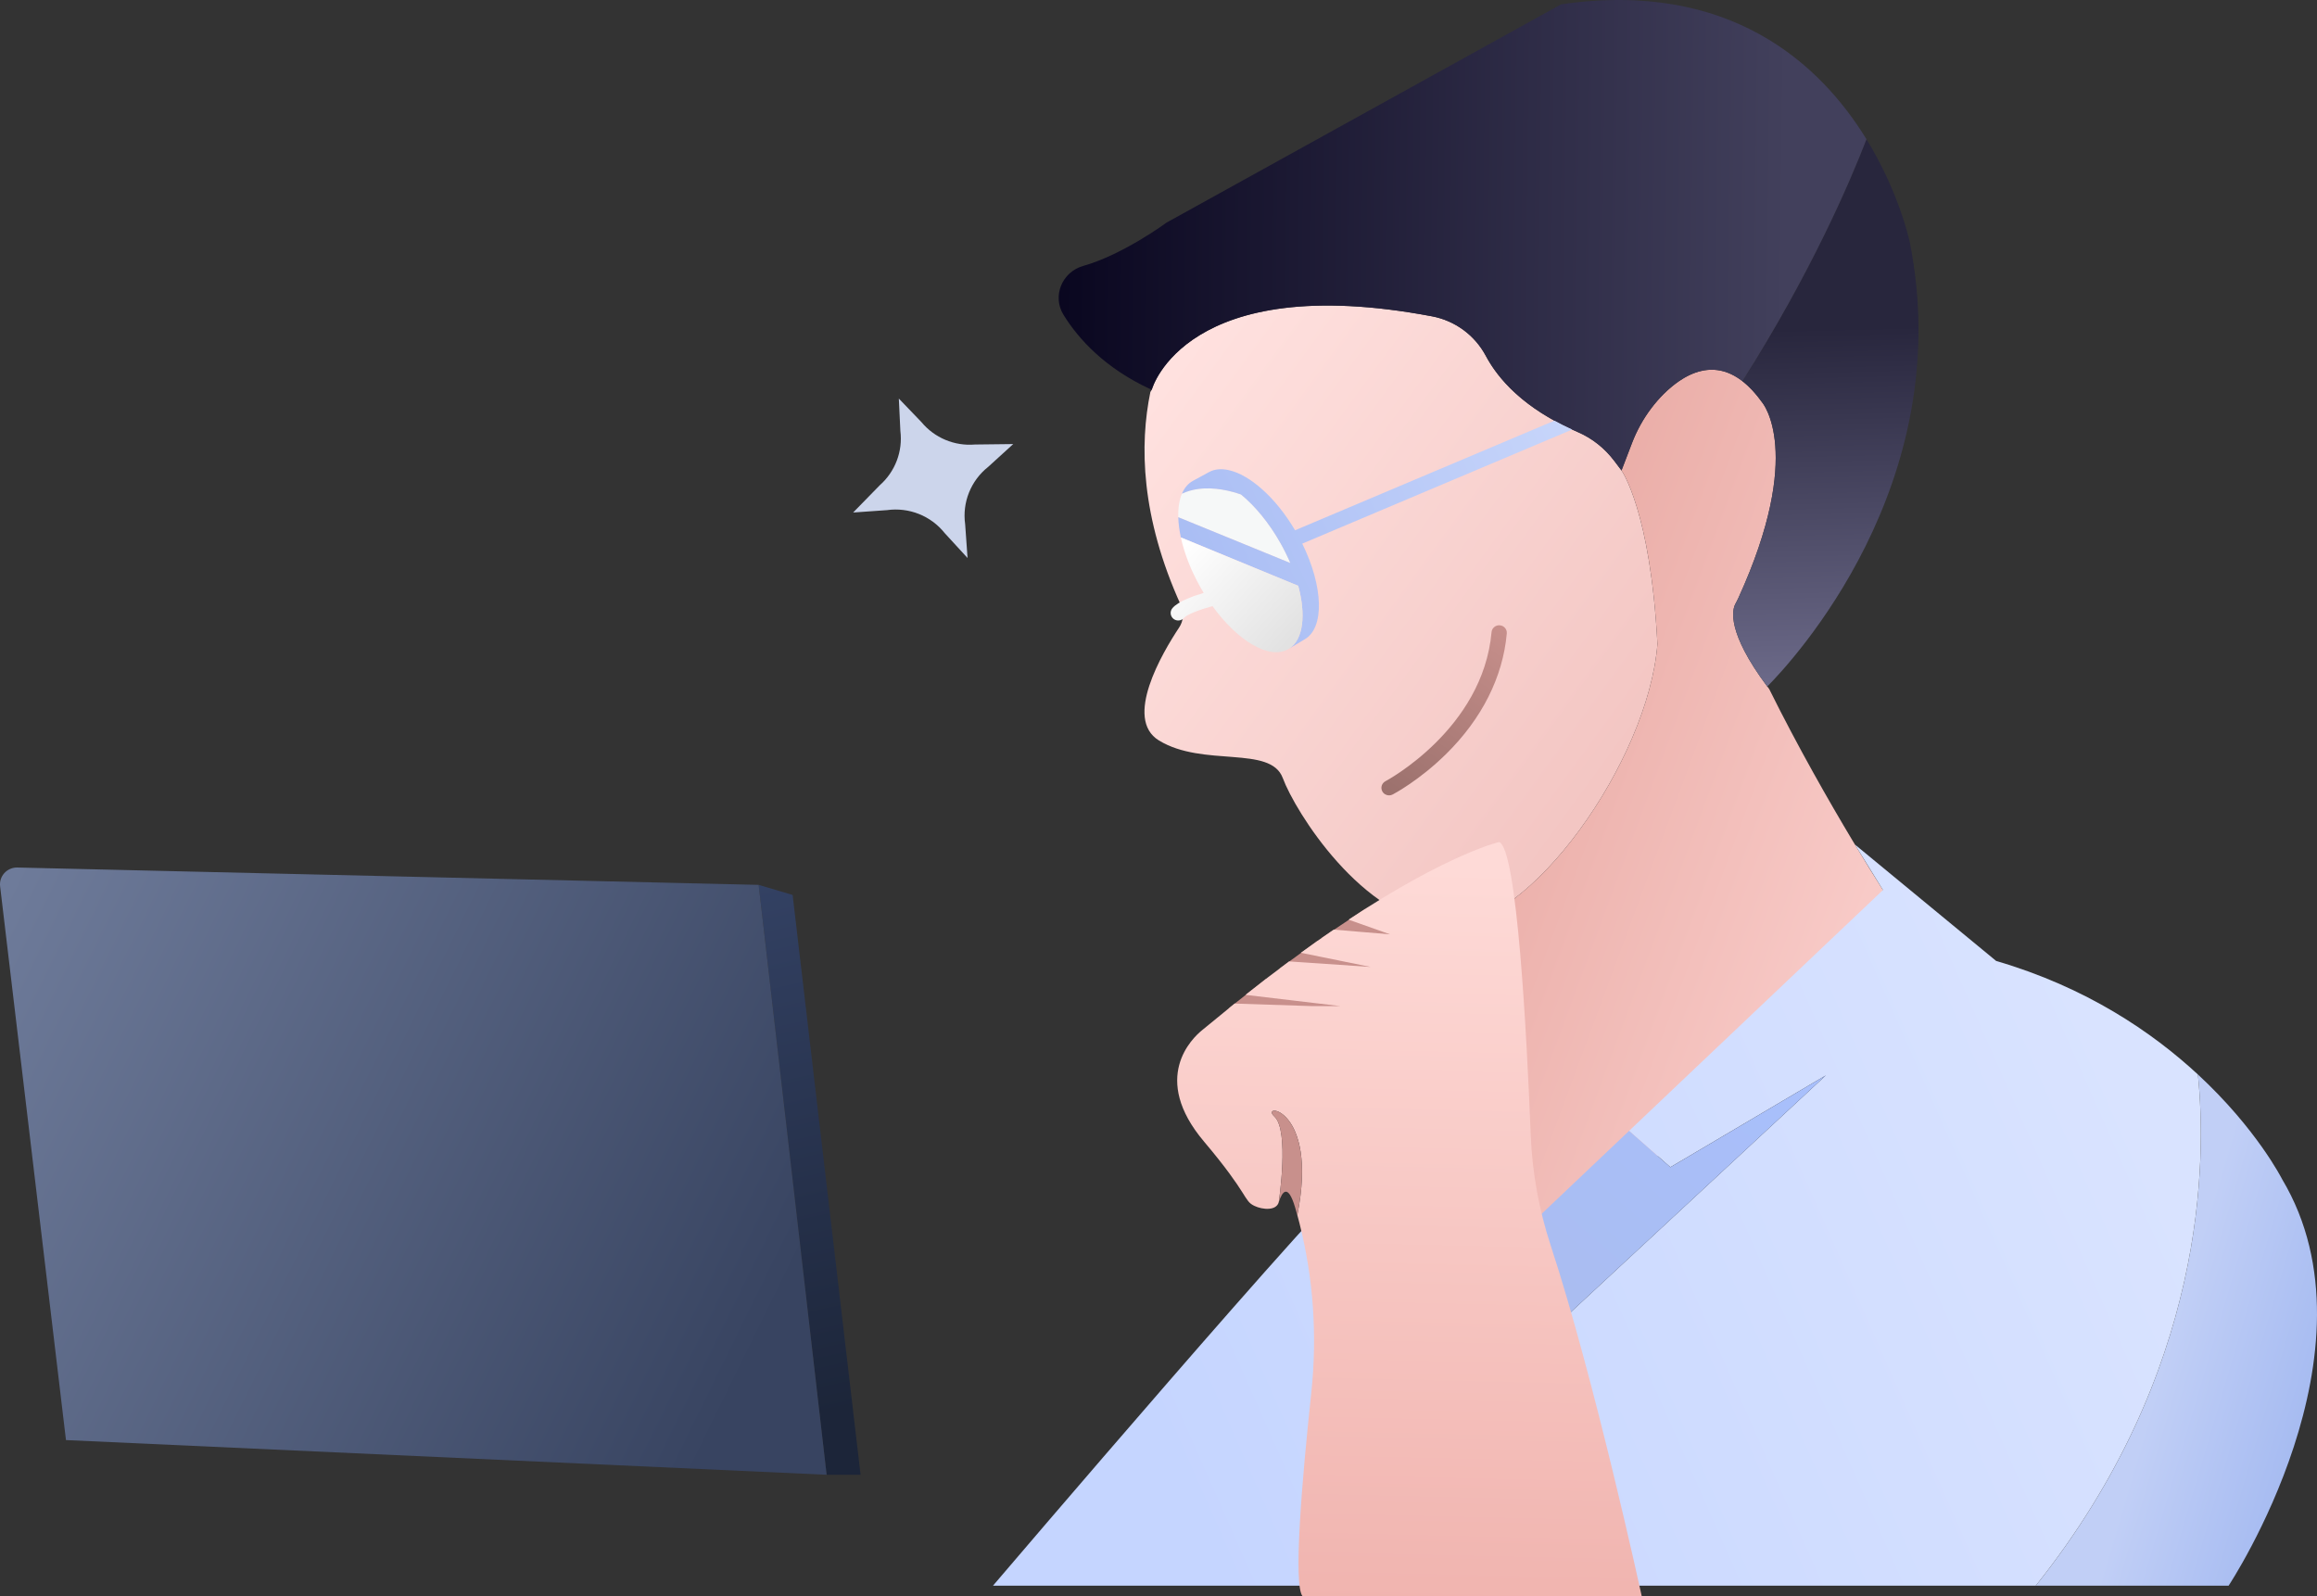<svg width="180" height="124" viewBox="0 0 180 124" fill="none" xmlns="http://www.w3.org/2000/svg">
<rect x="0" y="0" width="180" height="124" fill="#333333" stroke="none"/>
<path d="M61.577 69.524L66.856 114.566H64.217L58.938 68.74L61.577 69.524Z" fill="url(#paint0_linear)"/>
<path d="M1.32 67.392L58.938 68.74L64.217 114.566L5.125 111.871L0.008 68.843C-0.079 68.069 0.534 67.392 1.32 67.392Z" fill="url(#paint1_linear)"/>
<path d="M91.604 48.746C91.944 48.234 91.999 47.586 91.745 47.027C88.616 40.142 88.523 34.535 89.371 30.443C89.412 30.37 89.454 30.295 89.497 30.215C89.497 30.215 92.122 20.956 111.254 24.575C113.051 24.915 114.582 26.052 115.431 27.648C116.357 29.388 118.337 31.744 122.563 33.562C123.693 34.047 124.667 34.827 125.403 35.8L125.97 36.549C125.97 36.549 128.227 39.688 128.762 50.038C128.055 59.078 118.83 72.137 112.421 71.912C112.364 71.91 112.306 71.91 112.249 71.906C105.833 71.438 100.606 63.018 99.656 60.445C98.706 57.873 93.478 59.627 90.033 57.522C87.285 55.841 90.278 50.744 91.604 48.746Z" fill="url(#paint2_linear)"/>
<path d="M112.42 71.911C118.829 72.135 128.055 59.076 128.761 50.035C128.226 39.686 125.969 36.547 125.969 36.547L126.784 34.42C127.156 33.45 127.661 32.535 128.288 31.707C128.577 31.327 128.888 30.963 129.229 30.624C131.084 28.777 134.014 27.219 136.898 31.266C136.898 31.266 140.225 35.125 135.045 46.463C134.973 46.622 134.888 46.774 134.808 46.929C134.587 47.352 134.106 49.065 137.293 53.331C137.346 53.402 137.412 53.463 137.452 53.544C141.887 62.49 147.114 70.442 147.114 70.442L118.008 101.197L112.418 71.913L112.42 71.911Z" fill="url(#paint3_linear)"/>
<path d="M148.363 18.812C152.117 37.616 139.143 51.469 137.293 53.331C134.106 49.066 134.587 47.352 134.808 46.929C134.889 46.775 134.973 46.622 135.045 46.463C140.225 35.125 136.899 31.266 136.899 31.266C136.384 30.546 135.87 30.003 135.359 29.608C140.674 21.217 143.683 14.224 145 10.815C147.573 15.004 148.363 18.812 148.363 18.812Z" fill="url(#paint4_linear)"/>
<path d="M84.152 20.658C87.255 19.782 90.626 17.292 90.626 17.292L121.277 0.336C134.405 -1.568 141.424 4.992 145 10.816C143.683 14.225 140.674 21.218 135.359 29.608C133.004 27.784 130.754 29.106 129.229 30.625C128.888 30.964 128.577 31.327 128.288 31.707C127.661 32.535 127.156 33.45 126.784 34.42L125.969 36.548L125.402 35.798C124.666 34.824 123.692 34.045 122.562 33.56C122.417 33.498 122.274 33.434 122.134 33.37C121.644 33.147 121.184 32.917 120.755 32.681C117.748 31.027 116.213 29.117 115.43 27.646C114.581 26.051 113.051 24.913 111.253 24.573C92.121 20.955 89.497 30.213 89.497 30.213C89.453 30.293 89.411 30.369 89.371 30.441C89.384 30.378 89.397 30.315 89.41 30.252C85.846 28.607 83.792 26.35 82.619 24.455C81.727 23.011 82.499 21.124 84.152 20.658Z" fill="url(#paint5_linear)"/>
<path d="M91.822 38.35C92.214 38.165 92.624 38.053 93.033 37.993C94.334 37.803 95.639 38.144 96.406 38.412C97.493 39.3 98.584 40.609 99.479 42.198C99.769 42.713 100.022 43.228 100.24 43.738L95.083 41.629L91.537 40.178C91.517 39.469 91.611 38.845 91.822 38.35Z" fill="#F6F8F8"/>
<path d="M100.609 41.194L120.755 32.68C121.184 32.916 121.644 33.146 122.134 33.37L101.168 42.231C102.814 45.578 102.917 48.813 101.322 49.685L100.165 50.378C101.253 49.671 101.464 47.768 100.857 45.509L91.737 41.749C91.617 41.194 91.549 40.665 91.536 40.179L100.24 43.738C100.022 43.228 99.77 42.713 99.479 42.198C98.584 40.609 97.493 39.3 96.406 38.412C95.638 38.144 94.334 37.803 93.033 37.993C92.623 38.053 92.213 38.165 91.822 38.35C92.01 37.904 92.294 37.563 92.674 37.356L93.921 36.675C94.356 36.438 94.876 36.394 95.444 36.518C97.075 36.876 99.099 38.625 100.609 41.194Z" fill="url(#paint6_linear)"/>
<path d="M91.737 41.75C91.997 42.953 92.502 44.283 93.246 45.603C93.333 45.759 93.423 45.911 93.514 46.062C92.716 46.294 91.513 46.717 91.075 47.252C90.87 47.504 90.91 47.872 91.165 48.075C91.273 48.161 91.405 48.203 91.536 48.203C91.709 48.203 91.882 48.128 91.999 47.986C92.204 47.735 93.259 47.336 94.194 47.087C96.143 49.784 98.58 51.249 100.05 50.446L100.163 50.378C101.251 49.67 101.463 47.768 100.856 45.508L91.737 41.75Z" fill="url(#paint7_linear)"/>
<path d="M107.912 61.788C108.006 61.788 108.101 61.766 108.19 61.72C108.274 61.677 110.253 60.633 112.341 58.577C115.122 55.839 116.753 52.6 117.058 49.21C117.086 48.888 116.845 48.604 116.518 48.576C116.193 48.547 115.903 48.785 115.874 49.107C115.2 56.639 107.709 60.648 107.633 60.687C107.343 60.839 107.234 61.192 107.387 61.477C107.494 61.676 107.7 61.788 107.912 61.788Z" fill="url(#paint8_linear)"/>
<path d="M170.749 83.47C175.33 87.71 177.291 91.608 177.291 91.608C185.251 104.939 173.133 123.182 173.133 123.182H158.154C171.408 106.579 171.432 90.128 170.749 83.47Z" fill="url(#paint9_linear)"/>
<path d="M105.892 90.672C107.359 89.791 111.061 90.228 113.242 90.591L113.622 109.734L141.843 83.539L129.767 90.672L126.558 87.85L146.281 69.142L144.104 65.608L155.075 74.651C162.077 76.693 167.199 80.185 170.748 83.47C171.431 90.127 171.407 106.578 158.152 123.182H77.142C77.142 123.182 103.754 91.959 105.892 90.672Z" fill="url(#paint10_linear)"/>
<path d="M106.048 70.611L102.639 72.891L107.912 73.833L109.496 71.913L106.048 70.611Z" fill="#C8908C"/>
<path d="M141.843 83.54L113.622 109.734L113.242 90.591C114.241 90.757 114.921 90.907 114.921 90.907L117.162 96.762L126.558 87.85L129.767 90.673L141.843 83.54Z" fill="url(#paint11_linear)"/>
<path d="M102.328 73.11L99.413 75.236L105.655 76.757L107.199 74.535L102.328 73.11Z" fill="#C8908C"/>
<path d="M98.356 76.039L95.438 78.346L99.977 80.005L105.535 79.914V77.107L98.356 76.039Z" fill="#C8908C"/>
<path d="M103.873 78.16C103.869 78.16 101.964 78.16 101.96 78.16L95.914 77.961C95.28 78.472 94.631 79.002 93.968 79.554C93.776 79.714 93.582 79.871 93.388 80.028C92.624 80.645 89.358 83.737 93.537 88.683C97.056 92.849 96.592 93.266 97.443 93.675C98.094 93.987 99.165 94.071 99.345 93.381C99.307 93.498 99.376 93.262 99.345 93.381C99.345 93.381 100.19 87.825 99.002 86.734C97.814 85.643 102.451 85.954 100.785 94.394C100.843 94.606 100.897 94.806 100.943 94.991C102.038 99.297 102.341 103.76 101.871 108.174C101.131 115.117 100.461 123.123 101.191 124H127.542C127.542 124 123.864 107.088 120.476 96.776C119.56 93.988 119.033 91.093 118.917 88.165C118.613 80.444 117.859 65.927 116.465 65.412C116.465 65.412 112.537 66.304 104.766 71.442L107.99 72.584L103.611 72.217C102.799 72.771 101.947 73.37 101.058 74.016L106.486 75.117L100.144 74.687C99.067 75.484 97.94 76.347 96.758 77.284L104.11 78.156" fill="url(#paint12_linear)"/>
<path d="M99.001 86.735C97.813 85.644 102.45 85.955 100.784 94.394C100.731 94.199 100.672 93.992 100.605 93.771C100.054 91.939 99.615 92.548 99.345 93.382C99.345 93.382 100.189 87.827 99.001 86.735Z" fill="#C8908C"/>
<path d="M75.166 43.348L74.98 40.731C74.74 39.032 75.421 37.334 76.77 36.267L78.714 34.497L75.745 34.532C74.15 34.668 72.59 34.013 71.574 32.78L69.827 30.963L69.947 33.476C70.144 35.058 69.547 36.636 68.349 37.694L66.278 39.814L68.907 39.629C70.612 39.391 72.317 40.068 73.388 41.411L75.166 43.348Z" fill="#CCD5EB"/>
<defs>
<linearGradient id="paint0_linear" x1="58.872" y1="68.74" x2="67.6" y2="109.19" gradientUnits="userSpaceOnUse">
<stop stop-color="#334163"/>
<stop offset="1" stop-color="#1C2539"/>
</linearGradient>
<linearGradient id="paint1_linear" x1="0" y1="67.392" x2="62.157" y2="97.919" gradientUnits="userSpaceOnUse">
<stop stop-color="#6F7C9B"/>
<stop offset="1" stop-color="#384461"/>
</linearGradient>
<linearGradient id="paint2_linear" x1="126.54" y1="57.957" x2="89.428" y2="30.856" gradientUnits="userSpaceOnUse">
<stop stop-color="#F3C6C3"/>
<stop offset="1" stop-color="#FFE1DF"/>
</linearGradient>
<linearGradient id="paint3_linear" x1="114.36" y1="57.283" x2="145.457" y2="68.822" gradientUnits="userSpaceOnUse">
<stop stop-color="#E9ABA5"/>
<stop offset="1" stop-color="#F8CAC7"/>
</linearGradient>
<linearGradient id="paint4_linear" x1="137.367" y1="25.609" x2="138.038" y2="53.24" gradientUnits="userSpaceOnUse">
<stop stop-color="#28263D"/>
<stop offset="1" stop-color="#6C6A89"/>
</linearGradient>
<linearGradient id="paint5_linear" x1="138.721" y1="23.587" x2="82.556" y2="22.908" gradientUnits="userSpaceOnUse">
<stop stop-color="#42405C"/>
<stop offset="1" stop-color="#0A0720"/>
</linearGradient>
<linearGradient id="paint6_linear" x1="121.127" y1="31.674" x2="92.749" y2="45.243" gradientUnits="userSpaceOnUse">
<stop stop-color="#C7D5FA"/>
<stop offset="1" stop-color="#A9BDF4"/>
</linearGradient>
<linearGradient id="paint7_linear" x1="91.352" y1="43.131" x2="99.442" y2="50.577" gradientUnits="userSpaceOnUse">
<stop stop-color="white"/>
<stop offset="1" stop-color="#E2E2E2"/>
</linearGradient>
<linearGradient id="paint8_linear" x1="117.066" y1="48.522" x2="107.645" y2="62.037" gradientUnits="userSpaceOnUse">
<stop stop-color="#C8908C"/>
<stop offset="1" stop-color="#9A706C"/>
</linearGradient>
<linearGradient id="paint9_linear" x1="169.848" y1="99.74" x2="181.344" y2="103.135" gradientUnits="userSpaceOnUse">
<stop stop-color="#C1CFF6"/>
<stop offset="1" stop-color="#A6BBF1"/>
</linearGradient>
<linearGradient id="paint10_linear" x1="161.728" y1="76.153" x2="88.067" y2="108.724" gradientUnits="userSpaceOnUse">
<stop stop-color="#D9E3FF"/>
<stop offset="1" stop-color="#C5D5FF"/>
</linearGradient>
<linearGradient id="paint11_linear" x1="138.721" y1="81.544" x2="120.535" y2="102.509" gradientUnits="userSpaceOnUse">
<stop stop-color="#A8BFFC"/>
<stop offset="1" stop-color="#AABDF0"/>
</linearGradient>
<linearGradient id="paint12_linear" x1="111.654" y1="67.392" x2="110.311" y2="126.023" gradientUnits="userSpaceOnUse">
<stop stop-color="#FEDAD7"/>
<stop offset="1" stop-color="#F0B3AE"/>
</linearGradient>
</defs>
</svg>
